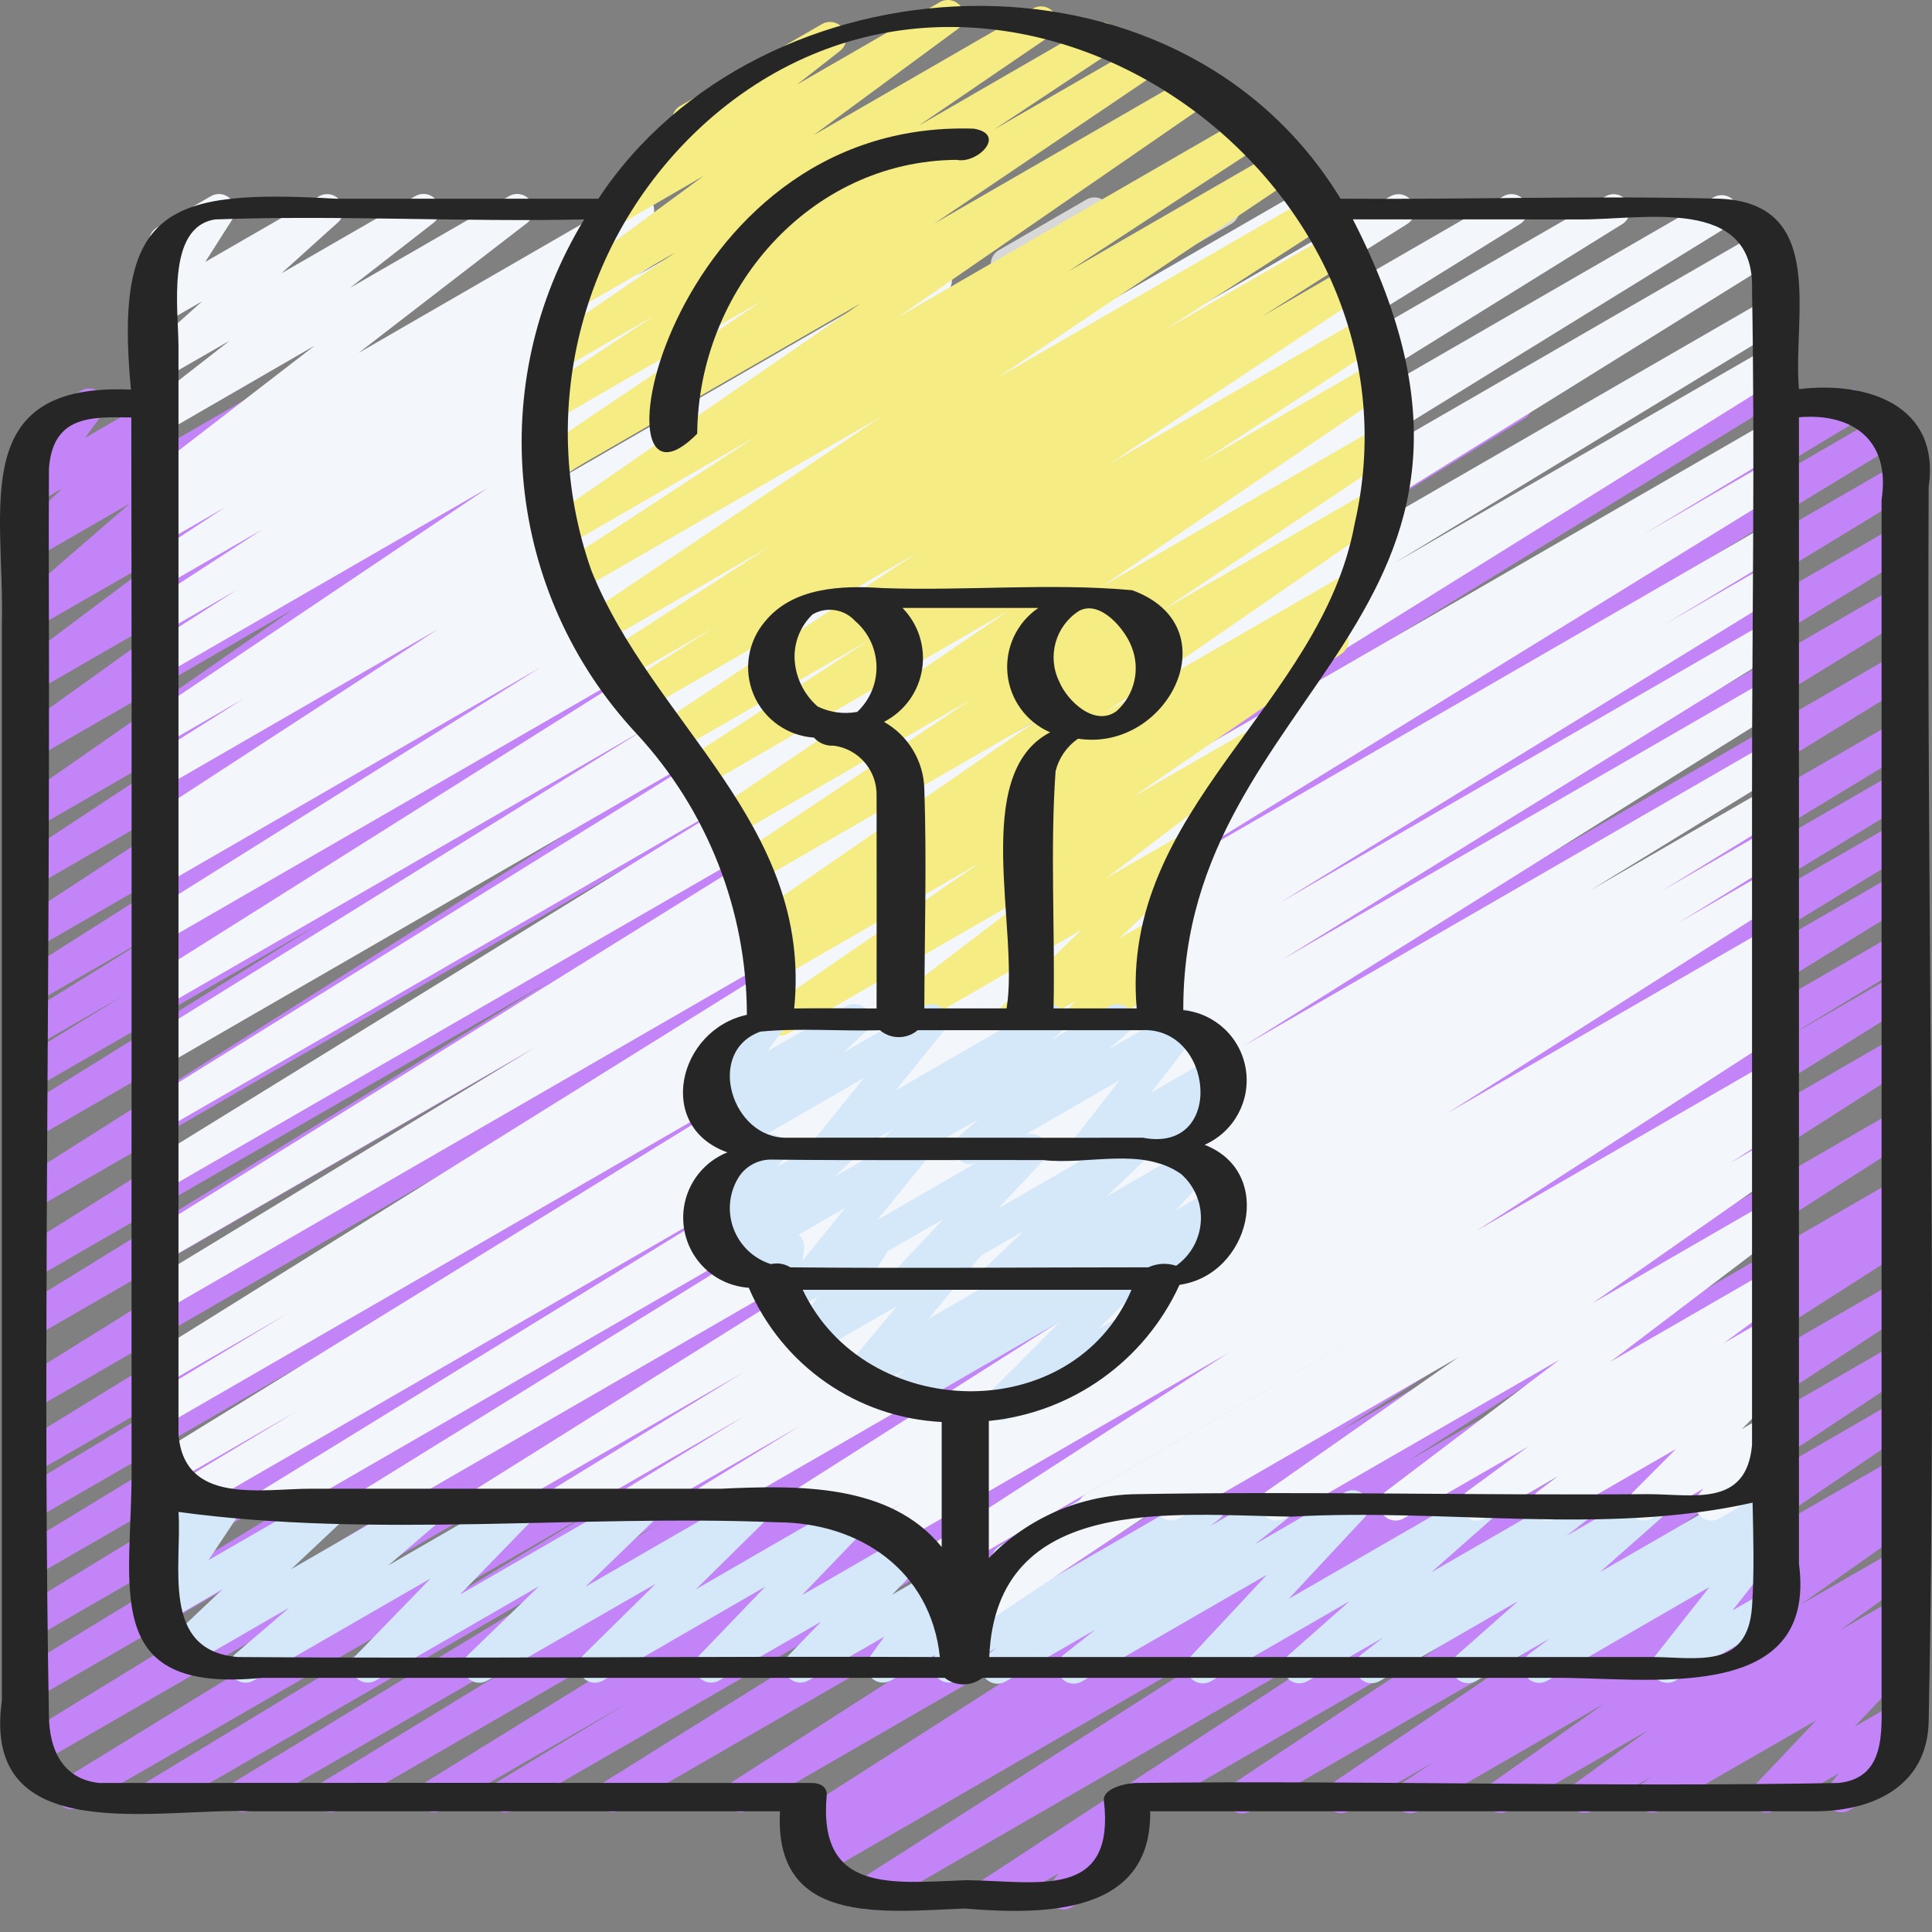 <?xml version="1.0" encoding="UTF-8"?>
<svg width="60px" height="60px" viewBox="0 0 60 60" version="1.1" xmlns="http://www.w3.org/2000/svg" xmlns:xlink="http://www.w3.org/1999/xlink">
    <rect x="0" y="0" width="60" height="60" fill="#808080" stroke="none"/>
    <title>role-skills-3</title>
    <g id="Page-1" stroke="none" stroke-width="1" fill="none" fill-rule="evenodd">
        <g id="role-skills-3" transform="translate(0, 0)" fill-rule="nonzero">
            <path d="M5.854,12.26 C6.009,12.469 5.979,12.761 5.785,12.935 L4.318,14.314 L8.098,12.13 C8.322,12.003 8.606,12.066 8.755,12.276 C8.904,12.486 8.871,12.774 8.678,12.945 L5.131,16.016 L11.868,12.13 C12.098,11.996 12.392,12.066 12.539,12.288 C12.686,12.509 12.635,12.807 12.423,12.967 L7.77,16.457 L15.282,12.13 C15.514,11.996 15.81,12.067 15.955,12.292 C16.101,12.517 16.045,12.817 15.827,12.974 L9.355,17.621 L18.863,12.13 C19.096,12.001 19.389,12.075 19.531,12.3 C19.674,12.524 19.618,12.821 19.403,12.977 L10.841,18.939 L22.64,12.13 C22.874,12.002 23.168,12.08 23.308,12.307 C23.449,12.535 23.387,12.833 23.167,12.985 L15.452,18.064 L25.732,12.125 C25.966,11.998 26.26,12.076 26.4,12.303 C26.541,12.531 26.479,12.829 26.259,12.981 L16.074,19.654 L29.111,12.13 C29.347,12.002 29.642,12.081 29.781,12.311 C29.921,12.54 29.855,12.839 29.633,12.989 L20.81,18.601 L32.023,12.13 C32.26,11.999 32.558,12.079 32.697,12.311 C32.837,12.544 32.767,12.844 32.54,12.992 L28.112,15.74 L34.365,12.13 C34.603,12.001 34.899,12.082 35.037,12.314 C35.176,12.546 35.106,12.845 34.881,12.993 L31.597,15.014 L36.596,12.13 C36.833,11.999 37.131,12.079 37.27,12.311 C37.409,12.544 37.34,12.844 37.113,12.992 L27.863,18.733 L39.304,12.13 C39.54,12.005 39.832,12.086 39.97,12.314 C40.108,12.542 40.044,12.838 39.825,12.989 L21.607,24.537 L43.102,12.13 C43.339,11.997 43.638,12.076 43.779,12.309 C43.919,12.541 43.849,12.843 43.621,12.991 L23.997,25.315 L46.838,12.13 C47.076,11.996 47.377,12.076 47.517,12.31 C47.657,12.544 47.585,12.847 47.354,12.993 L30.881,23.143 L49.963,12.13 C50.201,11.992 50.504,12.071 50.646,12.306 C50.787,12.541 50.714,12.847 50.481,12.992 L26.664,27.822 L53.85,12.13 C54.087,12.005 54.38,12.087 54.517,12.317 C54.654,12.547 54.587,12.844 54.364,12.993 L32.203,26.614 L57.243,12.158 C57.482,12.025 57.783,12.106 57.921,12.342 C58.06,12.577 57.986,12.88 57.754,13.024 L46.888,19.575 L58.461,12.892 C58.7,12.751 59.009,12.83 59.151,13.069 C59.293,13.308 59.213,13.617 58.974,13.759 L39.112,25.837 L58.884,14.417 C59.121,14.29 59.416,14.373 59.554,14.604 C59.691,14.836 59.622,15.134 59.397,15.282 L36.641,29.168 L58.881,16.329 C59.118,16.202 59.413,16.284 59.55,16.516 C59.688,16.747 59.619,17.046 59.394,17.193 L36.71,31.026 L58.884,18.225 C59.121,18.093 59.421,18.174 59.56,18.408 C59.699,18.642 59.627,18.943 59.398,19.089 L33.616,34.898 L58.884,20.308 C59.12,20.183 59.414,20.266 59.551,20.496 C59.688,20.726 59.62,21.023 59.398,21.172 L34.135,36.688 L58.884,22.396 C59.121,22.266 59.419,22.349 59.557,22.582 C59.695,22.815 59.624,23.115 59.396,23.261 L45.111,31.928 L58.884,23.977 C59.121,23.848 59.419,23.93 59.557,24.163 C59.695,24.396 59.624,24.696 59.396,24.843 L46.016,32.975 L58.884,25.546 C59.121,25.419 59.416,25.502 59.554,25.733 C59.691,25.964 59.622,26.263 59.397,26.411 L46.302,34.396 L58.884,27.133 C59.121,27.005 59.417,27.086 59.556,27.318 C59.694,27.55 59.625,27.849 59.399,27.997 L42.419,38.488 L58.884,28.983 C59.121,28.854 59.419,28.936 59.557,29.169 C59.695,29.402 59.624,29.703 59.396,29.849 L55.401,32.273 L58.884,30.26 C59.121,30.129 59.419,30.209 59.558,30.442 C59.697,30.674 59.628,30.974 59.401,31.122 L43.588,41.016 L58.887,32.185 C59.123,32.053 59.422,32.132 59.562,32.363 C59.703,32.594 59.636,32.896 59.409,33.045 L41.568,44.47 L58.884,34.474 C59.119,34.348 59.412,34.428 59.551,34.656 C59.69,34.884 59.626,35.181 59.406,35.332 L43.705,45.386 L58.883,36.624 C59.12,36.497 59.415,36.579 59.553,36.811 C59.69,37.042 59.621,37.341 59.396,37.488 L58.913,37.784 C59.152,37.669 59.44,37.759 59.57,37.991 C59.7,38.223 59.628,38.515 59.405,38.66 L45.991,47.235 L58.884,39.793 C59.119,39.659 59.419,39.736 59.561,39.967 C59.703,40.198 59.637,40.5 59.411,40.65 L49.579,47.092 L58.884,41.721 C59.119,41.584 59.421,41.66 59.564,41.891 C59.707,42.123 59.64,42.426 59.413,42.576 L52.237,47.342 L58.88,43.504 C59.114,43.37 59.412,43.446 59.555,43.674 C59.699,43.903 59.636,44.204 59.413,44.357 L53.446,48.403 L58.882,45.265 C59.118,45.124 59.424,45.199 59.568,45.433 C59.713,45.667 59.642,45.974 59.41,46.122 L58.385,46.796 L58.882,46.511 C59.114,46.38 59.408,46.453 59.552,46.678 C59.696,46.903 59.639,47.201 59.423,47.357 L55.914,49.836 L58.884,48.125 C59.115,47.99 59.412,48.06 59.559,48.285 C59.705,48.51 59.65,48.81 59.432,48.967 L57.152,50.623 L58.882,49.626 C59.112,49.499 59.401,49.571 59.545,49.792 C59.689,50.012 59.639,50.306 59.43,50.466 L59.01,50.779 C59.227,50.724 59.455,50.818 59.569,51.012 C59.682,51.205 59.655,51.45 59.501,51.612 L57.594,53.625 L58.884,52.882 C59.093,52.763 59.357,52.808 59.514,52.99 C59.671,53.172 59.677,53.44 59.529,53.629 L58.974,54.334 C59.171,54.386 59.318,54.551 59.345,54.753 C59.372,54.955 59.275,55.154 59.099,55.256 L57.433,56.218 C57.224,56.337 56.96,56.292 56.803,56.11 C56.646,55.928 56.64,55.66 56.788,55.47 L57.099,55.077 L55.113,56.223 C54.897,56.348 54.622,56.296 54.467,56.1 C54.311,55.904 54.324,55.624 54.495,55.442 L56.402,53.429 L51.547,56.224 C51.316,56.355 51.023,56.283 50.878,56.061 C50.733,55.838 50.786,55.542 50.999,55.383 L51.278,55.182 L49.46,56.231 C49.228,56.367 48.931,56.296 48.784,56.071 C48.638,55.846 48.694,55.546 48.911,55.389 L51.189,53.73 L46.849,56.235 C46.616,56.366 46.322,56.292 46.178,56.068 C46.035,55.843 46.091,55.545 46.307,55.389 L49.819,52.909 L44.051,56.239 C43.815,56.381 43.509,56.306 43.364,56.072 C43.219,55.837 43.29,55.53 43.522,55.383 L44.548,54.708 L41.891,56.242 C41.656,56.376 41.358,56.301 41.215,56.072 C41.072,55.843 41.135,55.542 41.357,55.39 L47.324,51.345 L38.834,56.242 C38.598,56.389 38.288,56.316 38.141,56.08 C37.995,55.844 38.067,55.533 38.304,55.387 L45.471,50.622 L35.732,56.246 C35.665,56.286 35.589,56.309 35.511,56.314 L35.479,56.333 C35.493,56.466 35.454,56.599 35.37,56.702 L34.841,57.356 C35.032,57.415 35.169,57.582 35.191,57.781 C35.212,57.979 35.115,58.172 34.942,58.271 L33.276,59.234 C33.066,59.353 32.801,59.307 32.644,59.123 C32.487,58.94 32.483,58.67 32.634,58.482 L32.88,58.18 L31.047,59.234 C30.812,59.361 30.518,59.283 30.378,59.056 C30.238,58.828 30.3,58.531 30.519,58.378 L43.973,49.56 L27.218,59.234 C27.142,59.279 27.055,59.303 26.966,59.304 C26.743,59.304 26.546,59.157 26.483,58.942 C26.42,58.728 26.507,58.498 26.695,58.377 L40.096,49.81 L25.494,58.24 C25.256,58.372 24.957,58.291 24.818,58.057 C24.679,57.824 24.751,57.522 24.98,57.376 L25.443,57.092 L25.225,57.217 C24.99,57.343 24.697,57.263 24.558,57.035 C24.419,56.806 24.483,56.509 24.703,56.358 L40.404,46.304 L23.233,56.214 C22.997,56.344 22.701,56.265 22.561,56.035 C22.421,55.805 22.487,55.506 22.71,55.356 L40.545,43.929 L19.264,56.214 C19.027,56.339 18.735,56.257 18.598,56.028 C18.46,55.799 18.525,55.503 18.746,55.353 L34.572,45.459 L15.941,56.214 C15.703,56.35 15.399,56.27 15.259,56.034 C15.119,55.797 15.194,55.493 15.428,55.349 L19.421,52.927 L13.725,56.214 C13.487,56.348 13.186,56.268 13.046,56.034 C12.906,55.8 12.978,55.497 13.209,55.351 L30.19,44.86 L10.52,56.214 C10.282,56.346 9.983,56.265 9.844,56.031 C9.705,55.797 9.777,55.496 10.006,55.35 L23.098,47.366 L7.771,56.214 C7.533,56.344 7.235,56.261 7.097,56.028 C6.959,55.795 7.03,55.495 7.258,55.349 L20.634,47.22 L5.054,56.214 C4.816,56.344 4.518,56.261 4.38,56.028 C4.243,55.795 4.314,55.495 4.542,55.349 L18.822,46.693 L2.477,56.128 C2.24,56.256 1.944,56.175 1.805,55.943 C1.667,55.711 1.736,55.412 1.962,55.264 L27.217,39.756 L1.157,54.805 C0.92,54.934 0.623,54.852 0.485,54.621 C0.346,54.389 0.416,54.089 0.642,53.941 L26.443,38.116 L1.07,52.765 C0.832,52.901 0.528,52.82 0.388,52.584 C0.248,52.348 0.323,52.043 0.557,51.899 L23.243,38.061 L1.07,50.863 C0.833,50.989 0.538,50.907 0.4,50.676 C0.263,50.444 0.332,50.146 0.557,49.998 L23.298,36.124 L1.07,48.957 C0.833,49.081 0.541,48.997 0.405,48.767 C0.269,48.538 0.336,48.241 0.558,48.093 L20.426,36.015 L1.07,47.189 C0.831,47.33 0.522,47.25 0.381,47.011 C0.24,46.771 0.319,46.462 0.559,46.321 L11.418,39.774 L1.07,45.747 C0.833,45.871 0.54,45.789 0.403,45.559 C0.266,45.329 0.333,45.032 0.556,44.883 L22.73,31.253 L1.07,43.76 C0.833,43.89 0.535,43.81 0.396,43.578 C0.257,43.346 0.326,43.045 0.553,42.897 L24.362,28.07 L1.07,41.519 C0.832,41.662 0.523,41.583 0.38,41.345 C0.238,41.106 0.316,40.797 0.555,40.655 L17.046,30.489 L1.07,39.708 C0.833,39.845 0.529,39.766 0.388,39.531 C0.246,39.296 0.319,38.991 0.552,38.845 L20.171,26.527 L1.07,37.555 C0.835,37.679 0.543,37.598 0.405,37.37 C0.267,37.142 0.33,36.846 0.55,36.695 L18.768,25.147 L1.07,35.363 C0.833,35.496 0.531,35.417 0.391,35.182 C0.251,34.948 0.323,34.645 0.554,34.499 L9.814,28.751 L1.07,33.798 C0.833,33.923 0.54,33.841 0.403,33.611 C0.266,33.381 0.333,33.084 0.556,32.935 L3.853,30.905 L1.07,32.511 C0.833,32.645 0.531,32.565 0.391,32.331 C0.251,32.097 0.323,31.794 0.554,31.648 L4.965,28.91 L1.07,31.159 C0.833,31.295 0.532,31.217 0.39,30.983 C0.249,30.75 0.319,30.446 0.549,30.299 L9.376,24.683 L1.07,29.478 C0.835,29.607 0.539,29.529 0.399,29.3 C0.258,29.071 0.322,28.772 0.544,28.621 L10.73,21.95 L1.07,27.529 C0.835,27.66 0.538,27.583 0.396,27.354 C0.255,27.125 0.319,26.825 0.542,26.673 L8.256,21.591 L1.07,25.741 C0.837,25.875 0.539,25.802 0.395,25.575 C0.251,25.348 0.311,25.047 0.531,24.893 L9.091,18.93 L1.07,23.56 C0.838,23.695 0.541,23.624 0.395,23.398 C0.249,23.172 0.306,22.872 0.525,22.716 L7.002,18.068 L1.07,21.49 C0.84,21.622 0.547,21.552 0.401,21.331 C0.254,21.11 0.304,20.813 0.516,20.653 L5.168,17.162 L1.07,19.522 C0.846,19.649 0.562,19.586 0.413,19.376 C0.264,19.166 0.297,18.878 0.49,18.707 L4.036,15.634 L1.07,17.345 C0.849,17.473 0.567,17.414 0.415,17.209 C0.263,17.005 0.288,16.718 0.473,16.543 L1.941,15.163 L1.07,15.666 C0.864,15.784 0.604,15.743 0.445,15.566 C0.287,15.389 0.273,15.126 0.413,14.934 L1.075,14.028 C0.854,14.014 0.668,13.857 0.617,13.641 C0.567,13.426 0.663,13.202 0.854,13.091 L2.522,12.13 C2.728,12.011 2.988,12.053 3.147,12.23 C3.305,12.407 3.319,12.67 3.179,12.862 L2.639,13.599 L5.188,12.13 C5.41,11.994 5.699,12.051 5.854,12.26 Z" id="Combined-Shape" fill="#C384F8"></path>
            <path d="M54.988,46.069 C54.761,46.068 54.563,45.915 54.504,45.696 C54.445,45.476 54.541,45.245 54.737,45.131 L54.858,45.06 C55.098,44.923 55.404,45.006 55.542,45.246 C55.68,45.486 55.599,45.792 55.361,45.932 L55.24,46.001 C55.164,46.046 55.077,46.069 54.988,46.069 Z" id="Path" fill="#B7B7B7"></path>
            <path d="M5.189,45.025 C5.346,45.122 5.437,45.298 5.426,45.483 L5.405,45.832 C5.569,45.785 5.746,45.823 5.876,45.933 C6.039,46.074 6.093,46.304 6.011,46.503 L5.873,46.839 L6.727,46.35 C6.929,46.234 7.185,46.272 7.345,46.442 C7.505,46.613 7.526,46.871 7.397,47.065 L6.473,48.454 L10.12,46.35 C10.342,46.215 10.631,46.272 10.785,46.481 C10.94,46.69 10.91,46.982 10.717,47.156 L9.042,48.733 L13.168,46.35 C13.393,46.223 13.678,46.287 13.827,46.497 C13.977,46.708 13.942,46.998 13.747,47.168 L12.061,48.615 L15.987,46.35 C16.204,46.227 16.479,46.281 16.633,46.478 C16.786,46.675 16.772,46.955 16.6,47.136 L14.285,49.52 L19.781,46.35 C20.001,46.22 20.284,46.275 20.439,46.479 C20.593,46.683 20.57,46.971 20.385,47.148 L18.181,49.278 L23.254,46.35 C23.472,46.227 23.748,46.284 23.901,46.484 C24.053,46.684 24.034,46.965 23.857,47.144 L21.61,49.358 L26.34,46.625 C26.557,46.501 26.832,46.555 26.986,46.752 C27.14,46.949 27.127,47.228 26.954,47.409 L24.906,49.539 L28.1,47.696 C28.317,47.571 28.594,47.625 28.748,47.823 C28.903,48.021 28.887,48.302 28.713,48.482 L27.706,49.525 L28.983,48.788 C29.188,48.67 29.448,48.71 29.607,48.886 C29.767,49.062 29.781,49.325 29.643,49.518 L29.191,50.145 L29.493,49.971 C29.664,49.871 29.878,49.882 30.039,49.997 C30.115,50.052 30.173,50.126 30.209,50.209 L31.386,48.947 C31.175,48.988 30.962,48.89 30.855,48.704 C30.716,48.463 30.799,48.156 31.039,48.017 L33.739,46.457 C33.955,46.334 34.228,46.386 34.383,46.58 C34.538,46.774 34.528,47.053 34.359,47.235 L32.725,48.988 L37.297,46.35 C37.527,46.221 37.818,46.29 37.964,46.509 C38.11,46.729 38.062,47.024 37.854,47.186 L37.579,47.395 L39.391,46.35 C39.619,46.22 39.908,46.287 40.056,46.504 C40.204,46.721 40.16,47.015 39.955,47.18 L38.977,47.957 L41.761,46.346 C41.976,46.224 42.249,46.277 42.403,46.471 C42.557,46.665 42.547,46.942 42.38,47.124 L40.021,49.655 L45.758,46.346 C45.981,46.219 46.265,46.281 46.415,46.49 C46.566,46.698 46.534,46.987 46.343,47.159 L44.452,48.828 L48.748,46.35 C48.977,46.218 49.27,46.285 49.417,46.505 C49.565,46.724 49.518,47.02 49.31,47.183 L48.646,47.699 L50.984,46.35 C51.207,46.223 51.491,46.285 51.641,46.494 C51.792,46.703 51.76,46.991 51.568,47.163 L49.688,48.824 L54.858,45.84 C55.088,45.707 55.382,45.776 55.529,45.998 C55.675,46.22 55.624,46.518 55.411,46.678 L54.777,47.154 L54.858,47.108 C55.066,46.989 55.33,47.034 55.488,47.216 C55.645,47.398 55.652,47.666 55.504,47.855 L53.803,50.014 L54.852,49.41 C55.091,49.285 55.386,49.371 55.521,49.604 C55.655,49.838 55.582,50.136 55.355,50.281 L52.033,52.193 C51.825,52.314 51.559,52.27 51.401,52.088 C51.243,51.905 51.237,51.636 51.386,51.446 L53.088,49.287 L48.049,52.198 C47.819,52.327 47.528,52.257 47.383,52.037 C47.237,51.817 47.286,51.522 47.495,51.361 L48.127,50.885 L45.848,52.201 C45.624,52.333 45.337,52.273 45.185,52.062 C45.033,51.851 45.066,51.559 45.263,51.388 L47.146,49.725 L42.849,52.205 C42.62,52.338 42.328,52.271 42.18,52.051 C42.032,51.832 42.079,51.536 42.287,51.373 L42.952,50.857 L40.609,52.208 C40.385,52.338 40.099,52.277 39.948,52.067 C39.796,51.857 39.829,51.566 40.024,51.395 L41.914,49.725 L37.606,52.212 C37.39,52.336 37.117,52.283 36.962,52.089 C36.807,51.894 36.818,51.616 36.987,51.433 L39.346,48.904 L33.6,52.218 C33.372,52.352 33.079,52.286 32.93,52.067 C32.781,51.848 32.828,51.551 33.036,51.388 L34.014,50.612 L31.225,52.222 C31.15,52.266 31.064,52.289 30.977,52.289 C30.761,52.289 30.568,52.15 30.5,51.945 C30.431,51.739 30.502,51.513 30.675,51.383 L30.952,51.172 L30.453,51.459 L30.452,51.525 C30.437,51.687 30.343,51.834 30.198,51.915 L29.726,52.187 C29.555,52.286 29.342,52.275 29.181,52.16 C29.02,52.044 28.942,51.846 28.981,51.652 L29.033,51.4 L27.669,52.187 C27.464,52.305 27.204,52.264 27.045,52.089 C26.887,51.913 26.871,51.651 27.009,51.458 L27.461,50.83 L25.107,52.188 C24.89,52.312 24.615,52.258 24.461,52.061 C24.308,51.864 24.322,51.584 24.495,51.403 L25.501,50.361 L22.335,52.188 C22.118,52.312 21.843,52.258 21.689,52.061 C21.535,51.865 21.548,51.585 21.721,51.404 L23.769,49.274 L18.72,52.193 C18.501,52.316 18.225,52.259 18.073,52.059 C17.921,51.86 17.939,51.578 18.116,51.4 L20.364,49.186 L15.143,52.188 C14.923,52.319 14.64,52.263 14.485,52.059 C14.331,51.855 14.354,51.568 14.539,51.391 L16.743,49.26 L11.672,52.188 C11.455,52.312 11.18,52.258 11.026,52.061 C10.872,51.864 10.886,51.584 11.059,51.403 L13.374,49.019 L7.878,52.188 C7.802,52.234 7.715,52.258 7.627,52.259 C7.416,52.259 7.227,52.127 7.154,51.93 C7.081,51.732 7.139,51.51 7.299,51.373 L8.987,49.925 L5.837,51.743 C5.615,51.881 5.324,51.825 5.168,51.615 C5.012,51.405 5.043,51.111 5.239,50.938 L6.914,49.354 L5.116,50.398 C4.914,50.514 4.658,50.476 4.498,50.306 C4.338,50.135 4.317,49.878 4.446,49.683 L5.371,48.293 L5.101,48.449 C4.915,48.557 4.681,48.534 4.519,48.393 C4.357,48.251 4.302,48.022 4.384,47.823 L4.648,47.178 C4.627,47.169 4.606,47.157 4.586,47.146 C4.428,47.049 4.337,46.873 4.347,46.688 L4.409,45.638 C4.316,45.425 4.398,45.175 4.599,45.059 L4.673,45.017 C4.833,44.924 5.031,44.927 5.189,45.025 Z" id="Combined-Shape" fill="#D4E8FA"></path>
            <path d="M13.568,6.245 C13.716,6.464 13.669,6.76 13.46,6.923 L10.873,8.938 L15.81,6.091 C16.04,5.959 16.332,6.027 16.479,6.247 C16.626,6.467 16.578,6.763 16.369,6.925 L11.135,10.961 L19.569,6.091 C19.803,5.961 20.099,6.038 20.24,6.266 C20.381,6.494 20.319,6.793 20.098,6.945 L19.139,7.578 L21.718,6.091 C21.952,5.963 22.246,6.041 22.387,6.268 C22.527,6.496 22.465,6.794 22.245,6.946 L19.802,8.548 L24.064,6.091 C24.299,5.964 24.591,6.043 24.731,6.271 C24.87,6.498 24.808,6.795 24.589,6.947 L21.012,9.273 L26.145,6.31 C26.382,6.171 26.687,6.248 26.829,6.482 C26.972,6.717 26.901,7.023 26.669,7.169 L23.886,8.947 L27.425,6.904 C27.66,6.768 27.961,6.842 28.105,7.073 C28.249,7.303 28.184,7.606 27.958,7.757 L17.358,14.882 L28.815,8.269 C29.052,8.139 29.349,8.218 29.489,8.449 C29.628,8.68 29.561,8.98 29.336,9.129 L26.354,11.013 L29.352,9.282 C29.588,9.15 29.885,9.228 30.026,9.459 C30.168,9.689 30.102,9.989 29.877,10.14 L20.846,16.022 L29.685,10.922 C29.923,10.785 30.226,10.863 30.368,11.098 C30.509,11.334 30.436,11.639 30.203,11.784 L29.472,12.241 L40.125,6.091 C40.362,5.958 40.662,6.037 40.802,6.27 C40.943,6.502 40.873,6.804 40.645,6.952 L28.429,14.611 L43.192,6.091 C43.428,5.964 43.722,6.045 43.86,6.274 C43.999,6.504 43.933,6.801 43.712,6.951 L27.278,17.298 L46.696,6.091 C46.933,5.96 47.231,6.04 47.37,6.272 C47.509,6.505 47.44,6.805 47.213,6.953 L31.765,16.545 L49.875,6.091 C50.112,5.964 50.406,6.046 50.544,6.276 C50.682,6.506 50.615,6.804 50.392,6.953 L31.829,18.475 L53.227,6.122 C53.464,5.993 53.761,6.074 53.899,6.306 C54.037,6.538 53.968,6.838 53.742,6.985 L34.843,18.636 L54.652,7.198 C54.89,7.064 55.191,7.144 55.331,7.378 C55.471,7.612 55.399,7.915 55.169,8.061 L31.487,22.781 L54.858,9.286 C55.097,9.145 55.406,9.224 55.547,9.463 C55.688,9.703 55.609,10.011 55.37,10.153 L43.297,17.49 L54.858,10.821 C55.095,10.69 55.393,10.771 55.532,11.003 C55.671,11.235 55.602,11.536 55.375,11.684 L30.49,27.185 L54.858,13.118 C55.096,12.985 55.397,13.067 55.536,13.302 C55.675,13.537 55.601,13.84 55.369,13.984 L51.03,16.601 L54.855,14.387 C55.091,14.262 55.385,14.345 55.522,14.575 C55.659,14.805 55.591,15.102 55.369,15.251 L35.575,27.444 L54.858,16.313 C55.095,16.187 55.389,16.271 55.526,16.502 C55.662,16.733 55.593,17.031 55.369,17.178 L51.734,19.371 L54.858,17.565 C55.094,17.44 55.388,17.522 55.525,17.752 C55.662,17.982 55.594,18.279 55.372,18.428 L39.751,28.032 L54.858,19.313 C55.095,19.184 55.391,19.266 55.53,19.497 C55.668,19.729 55.599,20.029 55.373,20.176 L39.818,29.802 L54.858,21.12 C55.095,20.983 55.399,21.061 55.54,21.296 C55.682,21.532 55.609,21.837 55.376,21.982 L38.633,32.48 L54.858,23.113 C55.094,22.989 55.388,23.071 55.525,23.301 C55.662,23.531 55.594,23.828 55.372,23.977 L49.386,27.652 L54.858,24.494 C55.094,24.37 55.388,24.452 55.525,24.682 C55.662,24.912 55.594,25.209 55.372,25.358 L51.617,27.663 L54.856,25.794 C55.093,25.665 55.389,25.747 55.528,25.978 C55.666,26.21 55.597,26.51 55.371,26.657 L52.125,28.657 L54.856,27.081 C55.093,26.946 55.394,27.024 55.536,27.257 C55.677,27.491 55.607,27.794 55.377,27.942 L44.945,34.574 L54.858,28.852 C55.095,28.724 55.391,28.805 55.53,29.037 C55.668,29.269 55.599,29.568 55.373,29.716 L54.965,29.968 C55.186,29.903 55.422,29.995 55.54,30.192 C55.681,30.428 55.607,30.733 55.374,30.878 L54.741,31.271 L54.858,31.205 C55.093,31.077 55.387,31.156 55.527,31.384 C55.667,31.613 55.603,31.911 55.382,32.062 L45.862,38.22 L54.858,33.027 C55.093,32.894 55.391,32.97 55.534,33.199 C55.677,33.429 55.612,33.731 55.388,33.882 L54.999,34.14 C55.203,34.096 55.42,34.183 55.534,34.37 C55.676,34.602 55.608,34.905 55.38,35.054 L53.73,36.12 L54.859,35.469 C55.092,35.335 55.389,35.409 55.534,35.636 C55.678,35.863 55.618,36.163 55.398,36.318 L49.452,40.476 L54.859,37.355 C55.088,37.225 55.38,37.294 55.527,37.514 C55.673,37.735 55.624,38.031 55.414,38.192 L50.012,42.292 L54.859,39.495 C55.09,39.362 55.386,39.432 55.532,39.656 C55.678,39.88 55.624,40.179 55.408,40.337 L53.524,41.718 L54.858,40.949 C55.087,40.82 55.377,40.891 55.522,41.11 C55.668,41.329 55.62,41.623 55.412,41.785 L54.79,42.257 L54.858,42.219 C55.076,42.099 55.349,42.157 55.5,42.355 C55.651,42.552 55.635,42.831 55.461,43.01 L54.093,44.382 L54.855,43.942 C55.066,43.82 55.334,43.867 55.491,44.054 C55.648,44.24 55.649,44.512 55.493,44.7 L55,45.289 C55.107,45.33 55.196,45.407 55.252,45.506 C55.391,45.746 55.309,46.053 55.069,46.192 L53.399,47.156 C53.188,47.276 52.921,47.228 52.765,47.042 C52.608,46.856 52.607,46.585 52.762,46.398 L52.901,46.231 L51.291,47.158 C51.072,47.278 50.799,47.22 50.648,47.022 C50.497,46.824 50.513,46.545 50.687,46.367 L52.054,44.996 L48.314,47.156 C48.084,47.287 47.793,47.217 47.646,46.997 C47.5,46.776 47.549,46.48 47.759,46.319 L48.379,45.849 L46.115,47.158 C45.884,47.292 45.588,47.221 45.442,46.998 C45.295,46.774 45.35,46.474 45.566,46.316 L47.457,44.928 L43.592,47.156 C43.362,47.287 43.07,47.217 42.924,46.997 C42.777,46.776 42.827,46.48 43.036,46.319 L48.437,42.224 L39.882,47.156 C39.649,47.285 39.356,47.21 39.214,46.986 C39.071,46.761 39.127,46.465 39.342,46.308 L45.288,42.151 L36.62,47.156 C36.384,47.287 36.086,47.21 35.945,46.979 C35.925,46.946 35.909,46.912 35.897,46.876 L30.649,50.376 C30.608,50.435 30.554,50.483 30.492,50.519 L30.043,50.779 C29.967,50.824 29.88,50.849 29.791,50.85 C29.569,50.85 29.374,50.704 29.309,50.492 C29.245,50.28 29.327,50.051 29.512,49.928 L33.616,47.192 C33.554,47.131 33.508,47.054 33.485,46.966 C33.426,46.746 33.522,46.514 33.719,46.4 L41.808,41.729 L41.832,41.714 L29.135,49.044 C28.9,49.172 28.606,49.093 28.466,48.864 C28.326,48.636 28.39,48.338 28.611,48.186 L38.137,42.023 L27.893,47.938 C27.655,48.081 27.346,48.003 27.203,47.765 C27.06,47.526 27.138,47.217 27.376,47.074 L27.997,46.69 L26.75,47.408 C26.512,47.542 26.211,47.462 26.071,47.228 C25.931,46.994 26.003,46.691 26.234,46.545 L26.277,46.519 L25.17,47.158 C24.933,47.29 24.635,47.211 24.494,46.98 C24.354,46.748 24.421,46.447 24.648,46.298 L35.08,39.661 L22.094,47.156 C21.856,47.29 21.555,47.21 21.415,46.975 C21.275,46.741 21.347,46.438 21.578,46.292 L24.825,44.293 L19.864,47.156 C19.626,47.284 19.33,47.203 19.192,46.971 C19.053,46.739 19.122,46.44 19.348,46.292 L23.106,43.985 L17.613,47.156 C17.376,47.284 17.079,47.203 16.941,46.971 C16.803,46.739 16.872,46.44 17.098,46.292 L23.077,42.626 L15.222,47.156 C14.985,47.289 14.685,47.209 14.545,46.976 C14.404,46.744 14.474,46.442 14.702,46.294 L31.442,35.8 L11.769,47.156 C11.533,47.282 11.238,47.201 11.1,46.97 C10.963,46.74 11.03,46.442 11.253,46.293 L26.811,36.665 L8.639,47.156 C8.402,47.284 8.105,47.203 7.967,46.971 C7.829,46.739 7.898,46.44 8.124,46.292 L23.742,36.692 L6.089,46.886 C5.85,47.019 5.549,46.937 5.41,46.702 C5.272,46.467 5.346,46.164 5.577,46.019 L9.224,43.821 L5.318,46.077 C5.08,46.205 4.784,46.124 4.646,45.892 C4.507,45.66 4.576,45.361 4.802,45.213 L24.594,33.023 L5.096,44.281 C4.858,44.414 4.557,44.332 4.418,44.097 C4.279,43.862 4.353,43.559 4.585,43.415 L8.923,40.798 L5.096,43.009 C4.859,43.14 4.561,43.059 4.422,42.827 C4.283,42.595 4.352,42.294 4.579,42.146 L29.474,26.634 L5.096,40.707 C4.858,40.836 4.561,40.754 4.423,40.521 C4.285,40.288 4.356,39.988 4.584,39.841 L16.651,32.507 L5.096,39.178 C4.859,39.312 4.557,39.232 4.417,38.998 C4.277,38.764 4.349,38.461 4.58,38.315 L28.266,23.595 L5.096,36.972 C4.859,37.101 4.563,37.019 4.424,36.787 C4.286,36.556 4.355,36.256 4.581,36.108 L23.472,24.463 L5.096,35.078 C4.859,35.212 4.557,35.132 4.417,34.897 C4.277,34.663 4.349,34.36 4.58,34.214 L23.151,22.68 L5.096,33.103 C4.859,33.237 4.557,33.157 4.417,32.923 C4.277,32.689 4.349,32.385 4.58,32.239 L20.025,22.649 L5.096,31.267 C4.86,31.393 4.567,31.313 4.428,31.083 C4.29,30.854 4.355,30.557 4.577,30.407 L21.009,20.058 L5.096,29.24 C4.859,29.377 4.555,29.298 4.414,29.063 C4.272,28.828 4.345,28.523 4.578,28.377 L16.792,20.723 L5.096,27.474 C4.859,27.604 4.561,27.524 4.422,27.292 C4.283,27.059 4.352,26.759 4.579,26.611 L5.288,26.167 L5.097,26.277 C4.862,26.403 4.57,26.324 4.43,26.097 C4.291,25.869 4.353,25.573 4.572,25.42 L13.602,19.539 L5.096,24.449 C4.858,24.593 4.549,24.516 4.405,24.278 C4.262,24.041 4.338,23.731 4.576,23.588 L7.56,21.702 L5.096,23.124 C4.862,23.253 4.567,23.177 4.426,22.95 C4.284,22.723 4.345,22.425 4.564,22.271 L15.167,15.143 L5.096,20.957 C4.861,21.083 4.568,21.003 4.429,20.774 C4.29,20.546 4.354,20.249 4.574,20.098 L7.356,18.318 L5.096,19.627 C4.86,19.759 4.563,19.681 4.422,19.451 C4.281,19.22 4.346,18.92 4.571,18.769 L8.153,16.439 L5.096,18.2 C4.861,18.334 4.561,18.257 4.419,18.026 C4.277,17.795 4.343,17.493 4.569,17.343 L7.001,15.747 L5.096,16.846 C4.862,16.972 4.57,16.894 4.43,16.668 C4.29,16.441 4.35,16.145 4.568,15.991 L5.524,15.359 L5.096,15.606 C4.867,15.738 4.575,15.669 4.428,15.449 C4.28,15.23 4.329,14.933 4.538,14.772 L9.777,10.732 L5.096,13.438 C4.868,13.568 4.577,13.5 4.43,13.281 C4.283,13.063 4.329,12.769 4.536,12.606 L7.129,10.583 L5.096,11.754 C4.875,11.874 4.599,11.812 4.45,11.609 C4.301,11.406 4.326,11.123 4.507,10.949 L6.275,9.359 L5.096,10.039 C4.896,10.154 4.643,10.118 4.483,9.951 C4.323,9.784 4.297,9.53 4.42,9.334 L5.286,7.976 C5.061,8.047 4.817,7.952 4.699,7.747 C4.56,7.507 4.642,7.2 4.882,7.061 L6.552,6.091 C6.752,5.977 7.004,6.013 7.164,6.18 C7.323,6.346 7.349,6.6 7.227,6.795 L6.375,8.134 L9.918,6.091 C10.14,5.97 10.416,6.032 10.565,6.236 C10.714,6.439 10.689,6.721 10.507,6.896 L8.74,8.488 L12.899,6.091 C13.128,5.958 13.42,6.025 13.568,6.245 Z" id="Combined-Shape" fill="#F3F6FB"></path>
            <path d="M30.031,11.612 C29.834,11.612 29.654,11.496 29.573,11.315 C29.492,11.135 29.524,10.924 29.655,10.776 L31.567,8.614 L31.543,8.628 C31.387,8.727 31.189,8.733 31.028,8.643 C30.866,8.553 30.767,8.381 30.77,8.196 C30.772,8.012 30.876,7.843 31.04,7.757 L33.74,6.197 C33.954,6.075 34.224,6.125 34.38,6.316 C34.536,6.506 34.531,6.781 34.368,6.966 L32.456,9.128 L37.721,6.091 C37.877,5.991 38.075,5.986 38.236,6.076 C38.398,6.166 38.497,6.337 38.494,6.522 C38.492,6.707 38.388,6.875 38.224,6.961 L30.279,11.545 C30.204,11.588 30.118,11.611 30.031,11.612 Z" id="Path" fill="#D8D8D8"></path>
            <path d="M24.24,32.159 C24.02,32.159 23.825,32.015 23.76,31.805 C23.694,31.594 23.773,31.366 23.955,31.241 L30.445,26.786 L24.184,30.402 C23.947,30.536 23.647,30.459 23.505,30.226 C23.363,29.994 23.432,29.692 23.659,29.543 L24.901,28.738 L24.025,29.241 C23.793,29.368 23.501,29.293 23.359,29.069 C23.217,28.845 23.274,28.549 23.488,28.393 L32.302,22.308 L23.516,27.38 C23.282,27.512 22.985,27.435 22.843,27.207 C22.701,26.979 22.763,26.679 22.985,26.526 L30.178,21.71 L22.871,25.929 C22.637,26.06 22.341,25.985 22.198,25.758 C22.055,25.53 22.116,25.231 22.337,25.077 L31.321,18.968 L21.925,24.389 C21.689,24.523 21.39,24.446 21.248,24.215 C21.106,23.984 21.172,23.682 21.398,23.532 L27.009,19.867 L21.058,23.302 C20.823,23.435 20.525,23.359 20.382,23.13 C20.239,22.9 20.304,22.598 20.528,22.447 L28.479,17.168 L19.993,22.068 C19.756,22.203 19.455,22.125 19.313,21.892 C19.172,21.658 19.242,21.354 19.472,21.207 L22.155,19.496 L19.321,21.132 C19.085,21.266 18.784,21.189 18.643,20.957 C18.501,20.725 18.569,20.422 18.797,20.273 L23.9,16.975 L18.657,20.001 C18.422,20.138 18.121,20.063 17.977,19.832 C17.834,19.602 17.899,19.299 18.124,19.148 L27.368,12.938 L17.946,18.373 C17.71,18.51 17.407,18.434 17.264,18.201 C17.121,17.968 17.19,17.664 17.42,17.515 L23.474,13.557 L17.536,16.986 C17.302,17.118 17.006,17.043 16.863,16.817 C16.72,16.59 16.779,16.291 16.998,16.136 L26.728,9.422 L17.216,14.913 C16.981,15.047 16.683,14.972 16.54,14.743 C16.397,14.514 16.459,14.213 16.682,14.061 L23.665,9.342 L17.21,13.066 C16.974,13.212 16.664,13.139 16.518,12.903 C16.371,12.667 16.444,12.357 16.68,12.21 L20.329,9.794 L17.416,11.482 C17.181,11.626 16.874,11.554 16.728,11.321 C16.581,11.088 16.649,10.781 16.879,10.631 L20.972,7.84 L17.929,9.596 C17.698,9.729 17.404,9.658 17.258,9.435 C17.112,9.213 17.165,8.915 17.379,8.756 L21.848,5.465 L19.207,6.996 C18.979,7.127 18.689,7.06 18.541,6.842 C18.393,6.625 18.438,6.33 18.644,6.166 L21.162,4.178 C21.069,4.136 20.992,4.065 20.941,3.977 C20.802,3.736 20.885,3.429 21.125,3.29 L25.527,0.748 C25.755,0.617 26.046,0.684 26.194,0.902 C26.342,1.12 26.297,1.415 26.091,1.578 L24.751,2.627 L29.187,0.067 C29.418,-0.066 29.712,0.005 29.858,0.228 C30.004,0.45 29.951,0.748 29.737,0.907 L25.269,4.197 L32.077,0.266 C32.312,0.13 32.612,0.204 32.756,0.433 C32.9,0.663 32.837,0.965 32.613,1.117 L28.513,3.914 L33.98,0.756 C34.214,0.627 34.51,0.704 34.651,0.932 C34.792,1.16 34.73,1.458 34.509,1.611 L30.867,4.026 L35.458,1.375 C35.693,1.236 35.996,1.309 36.141,1.541 C36.286,1.772 36.22,2.077 35.993,2.228 L29.015,6.944 L37.057,2.302 C37.29,2.17 37.586,2.245 37.729,2.471 C37.873,2.698 37.813,2.997 37.594,3.152 L27.863,9.866 L38.685,3.619 C38.923,3.473 39.234,3.548 39.38,3.786 C39.525,4.024 39.45,4.334 39.213,4.48 L33.162,8.436 L39.682,4.672 C39.916,4.543 40.21,4.619 40.352,4.846 C40.494,5.073 40.433,5.371 40.214,5.525 L30.967,11.737 L40.73,6.101 C40.966,5.973 41.26,6.052 41.4,6.28 C41.54,6.509 41.476,6.807 41.255,6.958 L36.145,10.261 L41.379,7.242 C41.616,7.107 41.917,7.185 42.059,7.418 C42.2,7.652 42.13,7.955 41.9,8.103 L39.218,9.814 L41.854,8.285 C42.088,8.155 42.383,8.232 42.525,8.46 C42.666,8.688 42.604,8.987 42.383,9.139 L34.446,14.412 L42.364,9.842 C42.6,9.704 42.903,9.781 43.046,10.014 C43.189,10.246 43.12,10.551 42.89,10.699 L37.276,14.366 L42.649,11.264 C42.883,11.132 43.179,11.208 43.322,11.435 C43.464,11.662 43.403,11.962 43.183,12.115 L34.198,18.226 L42.775,13.275 C43.009,13.143 43.306,13.22 43.448,13.448 C43.59,13.676 43.528,13.976 43.306,14.128 L36.102,18.953 L42.606,15.198 C42.84,15.066 43.136,15.141 43.279,15.367 C43.423,15.594 43.363,15.893 43.144,16.048 L34.333,22.13 L41.926,17.747 C42.162,17.615 42.46,17.693 42.601,17.923 C42.742,18.153 42.676,18.454 42.451,18.604 L41.177,19.428 C41.415,19.324 41.692,19.418 41.818,19.644 C41.944,19.87 41.878,20.155 41.665,20.302 L35.165,24.762 L38.588,22.789 C38.817,22.662 39.106,22.732 39.251,22.951 C39.396,23.169 39.349,23.462 39.143,23.625 L34.365,27.266 L36.669,25.936 C36.89,25.803 37.175,25.858 37.33,26.063 C37.485,26.268 37.461,26.558 37.273,26.734 L34.769,29.139 L35.914,28.478 C36.131,28.353 36.406,28.406 36.561,28.602 C36.716,28.798 36.703,29.079 36.531,29.26 L36.082,29.731 C36.234,29.754 36.367,29.844 36.444,29.977 C36.583,30.217 36.5,30.525 36.259,30.664 L33.833,32.065 C33.616,32.189 33.342,32.136 33.188,31.94 C33.034,31.744 33.046,31.465 33.217,31.283 L33.397,31.092 L31.704,32.07 C31.484,32.203 31.198,32.148 31.043,31.943 C30.888,31.738 30.912,31.448 31.1,31.272 L33.6,28.868 L28.033,32.081 C27.804,32.209 27.515,32.138 27.37,31.92 C27.225,31.702 27.272,31.408 27.478,31.246 L32.26,27.602 L24.484,32.09 C24.41,32.134 24.326,32.158 24.24,32.159 Z" id="Path" fill="#F5EC83"></path>
            <path d="M26.931,31.383 C27.086,31.592 27.056,31.885 26.862,32.058 L26.194,32.689 L28.678,31.253 C28.887,31.132 29.154,31.178 29.311,31.362 C29.469,31.546 29.473,31.816 29.321,32.005 L27.817,33.863 L32.341,31.253 C32.567,31.125 32.853,31.19 33.002,31.403 C33.15,31.617 33.112,31.908 32.914,32.075 L32.677,32.277 L34.444,31.253 C34.668,31.122 34.955,31.184 35.106,31.395 C35.258,31.607 35.223,31.898 35.027,32.068 L34.423,32.591 L36.491,31.396 C36.699,31.277 36.962,31.322 37.119,31.503 C37.277,31.683 37.285,31.95 37.139,32.14 L35.748,33.93 L37.696,32.807 C37.904,32.684 38.171,32.728 38.328,32.913 C38.486,33.095 38.492,33.364 38.343,33.554 L37.833,34.198 C38.032,34.248 38.18,34.413 38.209,34.616 C38.238,34.819 38.14,35.019 37.962,35.122 L37.12,35.608 C37.294,35.58 37.476,35.646 37.592,35.791 C37.747,35.986 37.737,36.265 37.567,36.448 L36.519,37.581 L37.714,36.891 C37.924,36.771 38.191,36.817 38.348,37.002 C38.505,37.187 38.508,37.457 38.355,37.645 L37.873,38.235 C38.061,38.298 38.194,38.465 38.214,38.662 C38.234,38.859 38.137,39.049 37.966,39.148 L36.3,40.11 C36.089,40.231 35.823,40.185 35.666,40 C35.618,39.944 35.585,39.88 35.565,39.813 L34.115,41.272 L34.819,40.869 C34.975,40.77 35.173,40.764 35.334,40.854 C35.496,40.944 35.595,41.116 35.592,41.301 C35.59,41.485 35.486,41.654 35.322,41.74 L31.322,44.055 C31.246,44.094 31.162,44.113 31.077,44.11 C30.874,44.11 30.69,43.988 30.612,43.8 C30.534,43.612 30.577,43.396 30.721,43.251 L32.928,41.037 L28.139,43.801 C27.911,43.934 27.619,43.868 27.47,43.649 C27.322,43.431 27.367,43.136 27.573,42.972 L28.148,42.516 L26.892,43.24 C26.681,43.362 26.413,43.315 26.256,43.128 C26.099,42.942 26.098,42.67 26.254,42.483 L27.854,40.562 L25.364,41.998 C25.161,42.115 24.904,42.075 24.745,41.903 C24.586,41.731 24.567,41.471 24.699,41.278 L25.39,40.271 L24.513,40.774 C24.347,40.87 24.142,40.864 23.982,40.758 C23.822,40.652 23.737,40.464 23.762,40.273 L23.862,39.507 C23.666,39.465 23.513,39.31 23.474,39.114 L22.775,39.517 C22.555,39.645 22.273,39.587 22.121,39.383 C21.968,39.179 21.992,38.893 22.177,38.717 L22.664,38.252 L22.243,38.495 C22.033,38.614 21.767,38.567 21.611,38.383 C21.454,38.199 21.451,37.929 21.603,37.741 L22.083,37.153 C21.895,37.09 21.762,36.923 21.742,36.727 C21.722,36.53 21.819,36.339 21.99,36.24 L22.835,35.754 C22.65,35.79 22.453,35.719 22.335,35.559 C22.18,35.35 22.21,35.058 22.404,34.884 L23.072,34.251 L22.3,34.696 C22.094,34.814 21.834,34.772 21.675,34.596 C21.516,34.419 21.502,34.156 21.641,33.964 L22.231,33.146 C22.006,33.141 21.812,32.986 21.756,32.768 C21.7,32.55 21.796,32.321 21.99,32.208 L23.658,31.246 C23.864,31.128 24.125,31.17 24.283,31.347 C24.442,31.523 24.456,31.786 24.317,31.979 L23.833,32.65 L26.265,31.253 C26.487,31.118 26.776,31.174 26.931,31.383 Z M31.784,38.236 L30.461,38.999 C30.452,39.013 30.442,39.026 30.432,39.038 L28.832,40.958 L30.581,39.948 C30.565,39.922 30.55,39.894 30.538,39.864 C30.462,39.673 30.509,39.455 30.658,39.313 L31.784,38.236 Z M29.302,37.859 L27.549,38.871 C27.534,38.919 27.512,38.964 27.483,39.007 L26.791,40.014 L27.865,39.393 C27.879,39.371 27.896,39.35 27.915,39.33 L29.302,37.859 Z M26.26,37.504 L24.803,38.345 L24.824,38.363 C24.935,38.473 24.991,38.63 24.97,38.789 L24.921,39.154 L26.26,37.504 Z M30.399,34.748 L28.86,35.637 C28.881,35.774 28.846,35.917 28.754,36.031 L27.251,37.885 L30.325,36.109 L30.299,36.123 C30.244,36.144 30.185,36.155 30.125,36.155 C29.915,36.155 29.726,36.024 29.653,35.828 C29.579,35.631 29.636,35.409 29.795,35.271 L30.399,34.748 Z M34.768,33.55 L31.804,35.26 L31.849,35.24 C32.048,35.169 32.276,35.231 32.412,35.402 C32.567,35.597 32.555,35.877 32.384,36.059 L30.999,37.53 L33.515,36.078 C33.471,36.052 33.431,36.018 33.396,35.978 C33.238,35.797 33.23,35.53 33.376,35.34 L34.768,33.55 Z M35.613,35.903 L35.604,35.929 C35.579,35.983 35.543,36.034 35.498,36.078 L34.371,37.155 L36.124,36.145 C35.957,36.17 35.783,36.111 35.667,35.976 C35.646,35.953 35.629,35.928 35.613,35.903 Z M27.75,35.063 L26.578,35.737 C26.569,35.865 26.511,35.99 26.407,36.081 L25.92,36.545 L27.338,35.724 C27.313,35.556 27.373,35.38 27.511,35.264 L27.75,35.063 Z M26.834,33.475 L23.809,35.222 C23.984,35.187 24.17,35.248 24.291,35.39 C24.447,35.574 24.45,35.844 24.298,36.032 L24.122,36.248 L25.222,35.613 C25.229,35.513 25.266,35.415 25.332,35.332 L26.834,33.475 Z" id="Combined-Shape" fill="#D4E8FA"></path>
            <path d="M55.868,12.085 C55.667,9.86 56.768,6.316 53.408,6.171 C49.483,6.07 45.558,6.201 41.632,6.171 C36.535,-2.2 23.591,-1.418 18.583,6.171 L10.429,6.171 C5.195,5.869 3.525,6.446 4.067,12.1 C-1.036,11.872 0.15,15.79 0.058,19.41 C0.058,30.548 0.058,41.684 0.058,52.818 C-0.594,57.448 4.927,56.127 7.825,56.251 L24.223,56.251 C24.03,59.808 27.394,59.372 29.952,59.271 C32.403,59.472 35.771,59.484 35.72,56.251 L56.36,56.251 C58.155,56.251 59.852,55.482 59.897,53.463 C60.159,40.692 59.831,27.898 59.897,15.123 C60.264,12.582 57.994,11.828 55.868,12.085 Z M49.068,6.814 C51.026,6.829 54.51,6.059 54.411,9.011 C54.504,14.201 54.411,19.401 54.411,24.592 L54.411,44.876 C54.237,46.822 52.578,46.402 51.179,46.402 C45.891,46.444 40.596,46.31 35.309,46.402 C33.572,46.422 31.915,47.138 30.709,48.389 L30.709,44.128 C33.294,43.874 35.55,42.264 36.631,39.901 C38.81,39.599 39.627,36.41 37.409,35.553 C38.319,35.153 38.845,34.189 38.69,33.207 C38.535,32.225 37.738,31.471 36.749,31.371 C36.698,21.325 48.366,19.206 42.015,6.812 L49.068,6.814 Z M54.411,49.892 C54.275,51.874 52.681,51.46 51.277,51.46 L30.722,51.46 C30.936,46.351 36.452,47.055 40.122,47.101 C44.845,46.828 49.824,47.705 54.428,46.666 C54.452,47.745 54.483,48.832 54.411,49.895 L54.411,49.892 Z M28.027,18.88 L32.247,18.88 C31.579,19.334 31.212,20.116 31.288,20.92 C31.364,21.724 31.872,22.422 32.613,22.743 C30.122,24.04 31.663,28.862 31.261,31.317 L28.706,31.317 C28.712,29.048 28.783,26.767 28.706,24.499 C28.683,23.634 28.207,22.843 27.453,22.418 C28.083,22.096 28.522,21.493 28.635,20.794 C28.748,20.096 28.523,19.385 28.027,18.88 Z M28.5,31.994 C30.806,31.994 33.112,31.994 35.418,31.994 C37.706,31.838 38.066,35.831 35.496,35.333 C31.81,35.339 28.124,35.325 24.438,35.333 C22.727,35.369 21.89,32.659 23.614,32.038 C24.829,31.918 26.098,32.031 27.328,31.995 C27.666,32.282 28.162,32.281 28.5,31.994 L28.5,31.994 Z M22.905,36.617 C23.126,36.225 23.55,35.991 23.999,36.013 C26.796,36.045 29.594,36.018 32.392,36.027 C33.801,36.188 35.461,35.602 36.682,36.462 C37.099,36.83 37.324,37.368 37.293,37.923 C37.263,38.478 36.98,38.989 36.526,39.309 C36.242,39.215 35.933,39.232 35.662,39.358 C31.957,39.358 28.251,39.395 24.546,39.358 C24.366,39.247 24.149,39.21 23.942,39.258 C23.416,39.093 22.993,38.698 22.792,38.185 C22.59,37.672 22.632,37.095 22.905,36.617 L22.905,36.617 Z M27.781,40.056 L35.14,40.056 C33.309,44.353 26.871,44.16 24.929,40.056 L27.781,40.056 Z M22.152,3.601 C31.048,-3.964 44.609,5.242 42.068,16.276 C41.031,21.913 34.768,25.133 35.301,31.317 L32.719,31.317 C32.769,28.865 32.61,26.386 32.782,23.948 C32.884,23.538 33.132,23.18 33.481,22.941 C36.285,23.368 38.244,19.451 35.159,18.329 C32.62,18.098 29.988,18.355 27.418,18.264 C26.138,18.175 24.622,18.234 23.754,19.306 C23.219,19.936 23.084,20.814 23.406,21.576 C23.729,22.337 24.452,22.852 25.278,22.907 C25.433,23.081 25.66,23.173 25.893,23.157 C26.663,23.259 27.235,23.922 27.223,24.699 C27.229,26.905 27.223,29.112 27.223,31.319 C26.371,31.319 25.512,31.305 24.664,31.319 C25.24,25.582 20.267,22.477 18.362,17.708 C16.599,12.674 18.104,7.074 22.152,3.601 Z M33.507,18.974 C34.177,18.609 34.955,19.567 35.145,20.093 C35.422,20.789 35.235,21.583 34.677,22.083 C34,22.586 33.144,21.768 32.896,21.169 C32.512,20.388 32.775,19.444 33.507,18.974 Z M26.562,19.29 C26.969,19.641 27.208,20.148 27.22,20.685 C27.232,21.223 27.015,21.74 26.623,22.108 C26.206,22.186 25.775,22.127 25.393,21.941 C24.947,21.552 24.686,20.993 24.675,20.402 C24.673,19.904 24.875,19.428 25.233,19.082 C25.67,18.827 26.225,18.915 26.562,19.292 L26.562,19.29 Z M6.683,6.814 C10.474,6.675 14.332,6.899 18.144,6.814 C15.041,11.898 15.705,18.426 19.766,22.782 C21.967,25.158 23.192,28.277 23.195,31.516 C21.06,31.981 20.337,34.989 22.591,35.788 C21.645,36.166 21.085,37.148 21.244,38.154 C21.402,39.161 22.236,39.924 23.253,39.992 C24.291,42.411 26.616,44.028 29.245,44.161 L29.245,48.044 C27.644,46.066 24.782,46.124 22.411,46.233 L9.679,46.233 C8.126,46.23 5.72,46.753 5.543,44.545 L5.543,10.767 C5.543,9.639 5.148,7.049 6.683,6.814 Z M5.543,46.954 C11.611,47.783 17.961,47.028 24.111,47.275 C26.71,47.275 28.905,48.785 29.189,51.461 C21.924,51.428 14.651,51.515 7.391,51.461 C4.973,51.269 5.659,48.618 5.543,46.954 Z M58.434,38.5 L58.434,52.633 C58.434,53.763 58.577,55.215 57.1,55.372 C49.853,55.509 42.553,55.286 35.286,55.372 C35.038,55.372 34.28,55.507 34.28,55.895 C34.654,59.039 32.206,58.411 30.004,58.391 C27.702,58.475 25.387,58.812 25.676,55.728 C25.676,55.479 25.453,55.372 25.221,55.372 C17.84,55.366 10.459,55.366 3.078,55.372 C1.92,55.244 1.537,54.307 1.52,53.31 C1.337,43.18 1.52,33.03 1.52,22.898 C1.53,20.116 1.504,17.331 1.52,14.551 C1.641,12.903 2.829,12.941 4.078,12.965 C4.099,23.825 4.078,34.686 4.086,45.546 C4.124,49.229 3.013,52.619 8.136,52.107 L29.34,52.107 C29.682,52.379 30.167,52.379 30.509,52.107 L48.195,52.107 C51.055,52.07 56.458,53.022 55.868,48.562 L55.868,12.958 C57.542,12.818 58.718,13.674 58.434,15.52 L58.434,38.5 Z" id="Shape" fill="#262626"></path>
            <path d="M21.653,13.469 C21.684,9.03 25.129,4.995 29.712,4.964 C30.35,5.099 31.281,4.17 30.242,3.996 C20.526,3.675 18.246,16.919 21.653,13.469 Z" id="Path" fill="#262626"></path>
        </g>
    </g>
</svg>